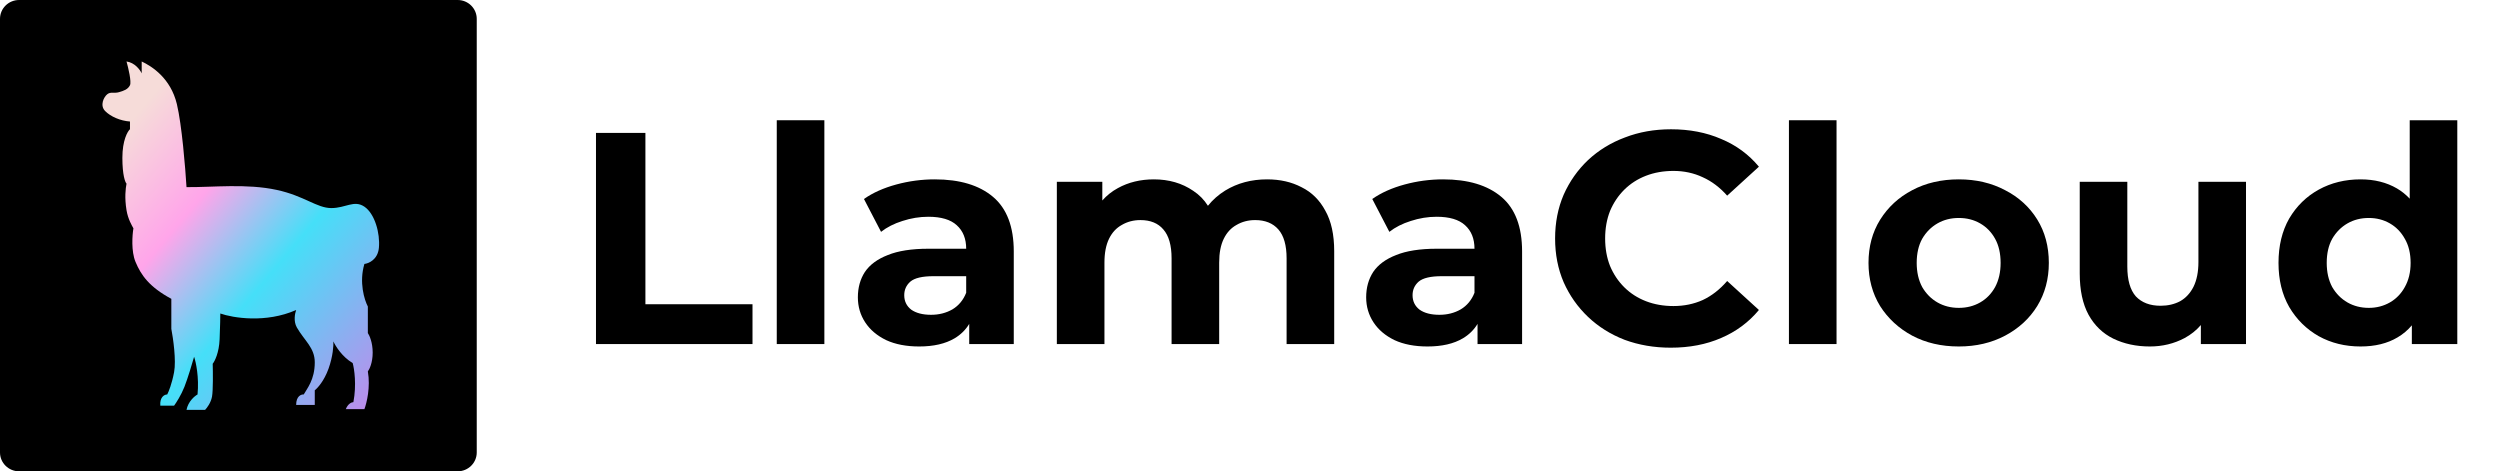 <svg width="122" height="23" viewBox="0 0 122 23" fill="none" xmlns="http://www.w3.org/2000/svg">
<path fill-rule="evenodd" clip-rule="evenodd" d="M47.298 15.806C47.123 16.096 46.885 16.331 46.584 16.51C46.137 16.775 45.561 16.908 44.856 16.908C44.231 16.908 43.695 16.805 43.248 16.599C42.801 16.383 42.459 16.093 42.221 15.73C41.983 15.367 41.864 14.96 41.864 14.508C41.864 14.037 41.978 13.625 42.206 13.272C42.444 12.919 42.816 12.644 43.323 12.447C43.829 12.241 44.489 12.138 45.303 12.138H47.15C47.15 11.648 46.995 11.265 46.688 10.99C46.39 10.716 45.928 10.578 45.303 10.578C44.876 10.578 44.454 10.647 44.037 10.784C43.63 10.912 43.283 11.088 42.995 11.314L42.161 9.71C42.598 9.405 43.124 9.17 43.74 9.003C44.355 8.836 44.98 8.753 45.616 8.753C46.837 8.753 47.785 9.037 48.46 9.607C49.134 10.176 49.472 11.064 49.472 12.271V16.79H47.298V15.806ZM47.15 13.478H45.556C45.01 13.478 44.633 13.566 44.425 13.743C44.226 13.919 44.127 14.14 44.127 14.405C44.127 14.7 44.241 14.935 44.469 15.112C44.707 15.279 45.03 15.362 45.437 15.362C45.824 15.362 46.171 15.274 46.48 15.097C46.787 14.911 47.01 14.641 47.15 14.287V13.478Z" fill="black"/>
<path d="M63.516 9.136C63.029 8.88 62.468 8.753 61.833 8.753C61.069 8.753 60.389 8.934 59.793 9.297C59.46 9.504 59.178 9.753 58.947 10.042C58.759 9.745 58.52 9.502 58.23 9.312C57.684 8.939 57.044 8.753 56.309 8.753C55.654 8.753 55.068 8.895 54.552 9.18C54.261 9.337 54.008 9.539 53.793 9.784V8.871H51.574V16.79H53.897V12.816C53.897 12.345 53.972 11.957 54.12 11.653C54.269 11.348 54.478 11.123 54.746 10.976C55.014 10.819 55.316 10.74 55.654 10.74C56.14 10.74 56.513 10.892 56.771 11.196C57.039 11.501 57.173 11.972 57.173 12.609V16.79H59.496V12.816C59.496 12.345 59.57 11.957 59.719 11.653C59.868 11.348 60.076 11.123 60.344 10.976C60.612 10.819 60.915 10.74 61.252 10.74C61.739 10.74 62.116 10.892 62.384 11.196C62.652 11.501 62.786 11.972 62.786 12.609V16.79H65.109V12.256C65.109 11.451 64.965 10.794 64.677 10.284C64.399 9.764 64.012 9.381 63.516 9.136Z" fill="black"/>
<path fill-rule="evenodd" clip-rule="evenodd" d="M72.104 15.806C71.929 16.096 71.691 16.331 71.389 16.51C70.943 16.775 70.367 16.908 69.662 16.908C69.037 16.908 68.501 16.805 68.054 16.599C67.608 16.383 67.265 16.093 67.027 15.73C66.789 15.367 66.669 14.96 66.669 14.508C66.669 14.037 66.784 13.625 67.012 13.272C67.25 12.919 67.622 12.644 68.129 12.447C68.635 12.241 69.295 12.138 70.109 12.138H71.955C71.955 11.648 71.801 11.265 71.494 10.99C71.196 10.716 70.734 10.578 70.109 10.578C69.682 10.578 69.26 10.647 68.843 10.784C68.436 10.912 68.089 11.088 67.801 11.314L66.967 9.71C67.404 9.405 67.93 9.17 68.546 9.003C69.161 8.836 69.787 8.753 70.422 8.753C71.642 8.753 72.59 9.037 73.266 9.607C73.941 10.176 74.278 11.064 74.278 12.271V16.79H72.104V15.806ZM71.955 13.478H70.362C69.816 13.478 69.439 13.566 69.231 13.743C69.032 13.919 68.933 14.14 68.933 14.405C68.933 14.7 69.047 14.935 69.275 15.112C69.513 15.279 69.836 15.362 70.243 15.362C70.63 15.362 70.978 15.274 71.285 15.097C71.593 14.911 71.816 14.641 71.955 14.287V13.478Z" fill="black"/>
<path d="M79.284 16.584C79.978 16.839 80.728 16.967 81.532 16.967C82.445 16.967 83.264 16.81 83.989 16.495C84.723 16.181 85.338 15.725 85.835 15.127L84.286 13.713C83.929 14.126 83.532 14.435 83.095 14.641C82.658 14.837 82.182 14.935 81.666 14.935C81.18 14.935 80.733 14.857 80.326 14.7C79.919 14.543 79.567 14.317 79.269 14.023C78.971 13.728 78.738 13.38 78.569 12.977C78.41 12.575 78.331 12.129 78.331 11.638C78.331 11.147 78.41 10.701 78.569 10.298C78.738 9.896 78.971 9.548 79.269 9.253C79.567 8.959 79.919 8.733 80.326 8.576C80.733 8.419 81.18 8.341 81.666 8.341C82.182 8.341 82.658 8.444 83.095 8.65C83.532 8.846 83.929 9.145 84.286 9.548L85.835 8.135C85.338 7.536 84.723 7.085 83.989 6.78C83.264 6.466 82.45 6.309 81.547 6.309C80.733 6.309 79.983 6.442 79.299 6.707C78.614 6.962 78.013 7.33 77.497 7.811C76.991 8.292 76.594 8.856 76.306 9.504C76.028 10.151 75.889 10.863 75.889 11.638C75.889 12.413 76.028 13.125 76.306 13.772C76.594 14.42 76.991 14.984 77.497 15.465C78.003 15.946 78.599 16.319 79.284 16.584Z" fill="black"/>
<path fill-rule="evenodd" clip-rule="evenodd" d="M93.312 16.378C93.977 16.731 94.736 16.908 95.59 16.908C96.434 16.908 97.188 16.731 97.853 16.378C98.518 16.024 99.04 15.544 99.417 14.935C99.794 14.317 99.983 13.615 99.983 12.83C99.983 12.026 99.794 11.319 99.417 10.711C99.04 10.102 98.518 9.626 97.853 9.283C97.188 8.929 96.434 8.753 95.59 8.753C94.736 8.753 93.977 8.929 93.312 9.283C92.657 9.626 92.136 10.107 91.749 10.725C91.371 11.334 91.183 12.035 91.183 12.83C91.183 13.615 91.371 14.317 91.749 14.935C92.136 15.544 92.657 16.024 93.312 16.378ZM96.632 14.759C96.325 14.935 95.977 15.024 95.59 15.024C95.203 15.024 94.856 14.935 94.548 14.759C94.24 14.582 93.992 14.332 93.803 14.008C93.625 13.674 93.535 13.282 93.535 12.83C93.535 12.369 93.625 11.976 93.803 11.653C93.992 11.329 94.24 11.079 94.548 10.902C94.856 10.725 95.203 10.637 95.59 10.637C95.977 10.637 96.325 10.725 96.632 10.902C96.94 11.079 97.183 11.329 97.362 11.653C97.541 11.976 97.63 12.369 97.63 12.83C97.63 13.282 97.541 13.674 97.362 14.008C97.183 14.332 96.94 14.582 96.632 14.759Z" fill="black"/>
<path d="M103.128 16.525C103.654 16.78 104.25 16.908 104.915 16.908C105.53 16.908 106.096 16.77 106.613 16.495C106.919 16.329 107.183 16.118 107.402 15.862V16.79H109.605V8.871H107.283V12.786C107.283 13.267 107.203 13.669 107.044 13.993C106.885 14.307 106.667 14.543 106.389 14.7C106.111 14.847 105.794 14.921 105.436 14.921C104.92 14.921 104.518 14.768 104.23 14.464C103.952 14.15 103.813 13.664 103.813 13.007V8.871H101.491V13.345C101.491 14.16 101.634 14.832 101.922 15.362C102.21 15.882 102.612 16.27 103.128 16.525Z" fill="black"/>
<path fill-rule="evenodd" clip-rule="evenodd" d="M113.156 16.407C113.762 16.741 114.442 16.908 115.196 16.908C115.901 16.908 116.502 16.761 116.998 16.466C117.264 16.311 117.497 16.114 117.698 15.876V16.79H119.916V5.868H117.594V9.696C117.409 9.497 117.201 9.33 116.968 9.194C116.462 8.9 115.871 8.753 115.196 8.753C114.442 8.753 113.762 8.92 113.156 9.253C112.551 9.587 112.07 10.058 111.712 10.666C111.365 11.275 111.191 11.996 111.191 12.83C111.191 13.655 111.365 14.371 111.712 14.979C112.07 15.588 112.551 16.064 113.156 16.407ZM116.626 14.759C116.318 14.935 115.976 15.024 115.598 15.024C115.211 15.024 114.864 14.935 114.556 14.759C114.249 14.582 114.001 14.332 113.812 14.008C113.633 13.674 113.544 13.282 113.544 12.83C113.544 12.369 113.633 11.976 113.812 11.653C114.001 11.329 114.249 11.079 114.556 10.902C114.864 10.725 115.211 10.637 115.598 10.637C115.976 10.637 116.318 10.725 116.626 10.902C116.934 11.079 117.177 11.329 117.355 11.653C117.544 11.976 117.638 12.369 117.638 12.83C117.638 13.282 117.544 13.674 117.355 14.008C117.177 14.332 116.934 14.582 116.626 14.759Z" fill="black"/>
<path d="M29.084 6.486V16.79H36.722V14.847H31.496V6.486H29.084Z" fill="black"/>
<path d="M37.906 5.868V16.79H40.229V5.868H37.906Z" fill="black"/>
<path d="M87.3 5.868V16.79H89.623V5.868H87.3Z" fill="black"/>
<path d="M0 0.92C0 0.412 0.417 0 0.931 0H22.334C22.848 0 23.265 0.412 23.265 0.92V22.08C23.265 22.588 22.848 23 22.334 23H0.931C0.417 23 0 22.588 0 22.08V0.92Z" fill="black"/>
<path d="M14.452 15.128C12.971 15.782 11.367 15.514 10.751 15.299C10.751 15.446 10.744 15.905 10.717 16.559C10.69 17.213 10.481 17.627 10.38 17.752C10.392 18.16 10.401 19.053 10.347 19.353C10.293 19.652 10.1 19.909 10.01 20H9.102C9.183 19.591 9.494 19.33 9.64 19.25C9.721 18.406 9.562 17.672 9.472 17.411C9.382 17.729 9.162 18.467 9.001 18.876C8.839 19.285 8.597 19.659 8.496 19.796H7.823C7.789 19.387 8.014 19.25 8.16 19.25C8.227 19.126 8.388 18.733 8.496 18.16C8.604 17.588 8.451 16.514 8.361 16.048V14.583C7.285 14.004 6.881 13.425 6.612 12.778C6.396 12.26 6.455 11.472 6.511 11.142C6.443 11.017 6.247 10.7 6.174 10.257C6.073 9.643 6.129 9.2 6.174 8.962C6.107 8.894 5.972 8.546 5.972 7.701C5.972 6.857 6.219 6.418 6.343 6.305V5.93C5.871 5.896 5.4 5.691 5.131 5.419C4.862 5.146 5.064 4.737 5.232 4.601C5.4 4.465 5.569 4.567 5.804 4.499C6.04 4.431 6.242 4.363 6.343 4.158C6.423 3.995 6.264 3.318 6.174 3C6.578 3.055 6.836 3.409 6.915 3.579V3C7.419 3.238 8.328 3.818 8.631 5.078C8.873 6.087 9.046 8.201 9.102 9.132C10.392 9.144 12.029 8.947 13.51 9.269C14.856 9.561 15.461 10.154 16.168 10.154C16.875 10.154 17.278 9.745 17.783 10.086C18.288 10.427 18.557 11.381 18.49 12.096C18.436 12.668 17.996 12.857 17.783 12.88C17.514 13.779 17.783 14.64 17.951 14.958V16.253C18.03 16.366 18.187 16.716 18.187 17.206C18.187 17.697 18.03 18.024 17.951 18.126C18.086 18.889 17.895 19.671 17.783 19.966H16.875C16.982 19.693 17.166 19.625 17.245 19.625C17.406 18.78 17.29 18.001 17.211 17.717C16.7 17.418 16.37 16.888 16.269 16.661C16.28 16.854 16.249 17.39 16.033 17.99C15.818 18.59 15.495 18.944 15.361 19.046V19.762H14.452C14.452 19.326 14.699 19.239 14.822 19.25C14.979 18.967 15.361 18.535 15.361 17.683C15.361 16.965 14.856 16.627 14.486 15.98C14.31 15.672 14.396 15.287 14.452 15.128Z" fill="url(#paint0_linear_51_15)"/>
<defs>
<linearGradient id="paint0_linear_51_15" x1="6.077" y1="4.431" x2="20.66" y2="16.643" gradientUnits="userSpaceOnUse">
<stop offset="0.062" stop-color="#F6DCD9"/>
<stop offset="0.326" stop-color="#FFA5EA"/>
<stop offset="0.589" stop-color="#45DFF8"/>
<stop offset="1" stop-color="#BC8DEB"/>
</linearGradient>
</defs>
</svg>
